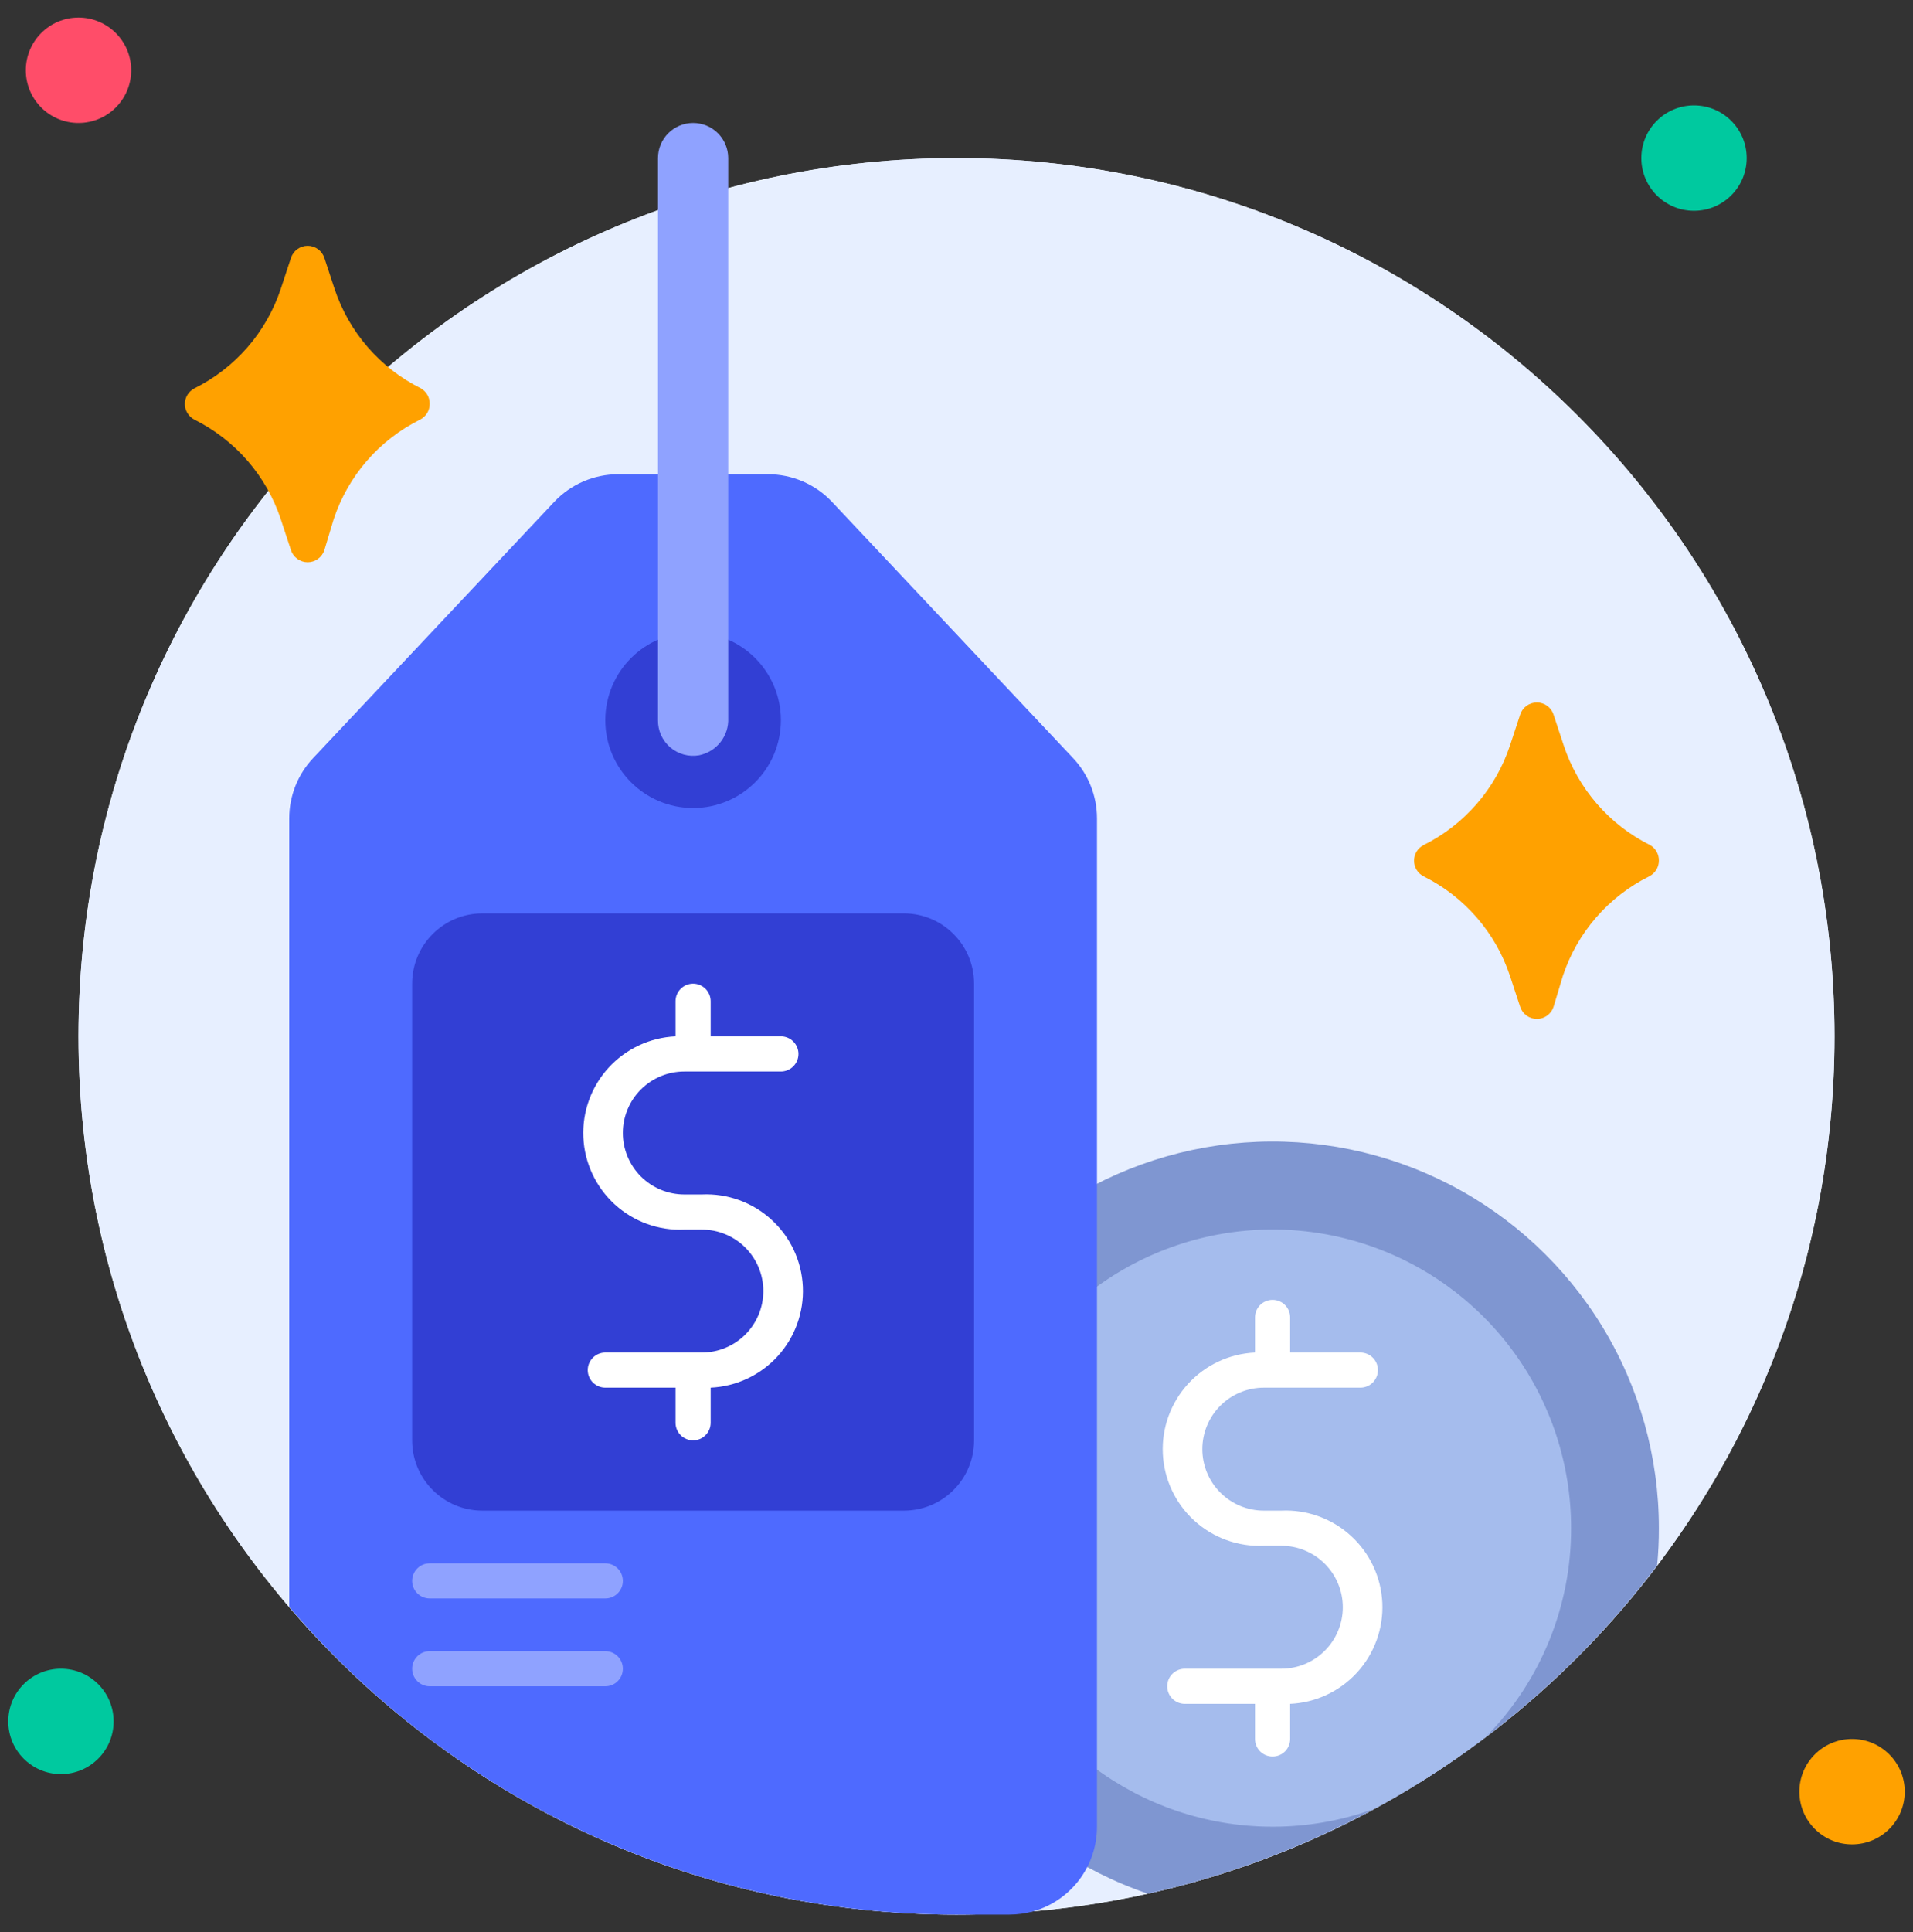 <svg width="103" height="104" viewBox="0 0 103 104" fill="none" xmlns="http://www.w3.org/2000/svg">
<rect x="0" y="0" width="103" height="104" fill="#333333" stroke="none"/>
<path d="M51.5 103.054C77.608 103.054 98.773 81.89 98.773 55.782C98.773 29.674 77.608 8.509 51.5 8.509C25.392 8.509 4.227 29.674 4.227 55.782C4.227 81.89 25.392 103.054 51.5 103.054Z" fill="#E7EFFF"/>
<path d="M51.5 103.054C77.608 103.054 98.773 81.89 98.773 55.782C98.773 29.674 77.608 8.509 51.5 8.509C25.392 8.509 4.227 29.674 4.227 55.782C4.227 81.89 25.392 103.054 51.5 103.054Z" fill="#E7EFFF"/>
<path d="M23.136 21.745C23.136 21.92 23.087 22.091 22.995 22.24C22.903 22.388 22.772 22.508 22.616 22.587C21.526 23.13 20.553 23.883 19.755 24.803C18.957 25.723 18.348 26.791 17.965 27.948L17.464 29.612C17.401 29.801 17.281 29.965 17.12 30.082C16.959 30.199 16.765 30.262 16.565 30.262C16.366 30.262 16.172 30.199 16.011 30.082C15.85 29.965 15.729 29.801 15.667 29.612L15.119 27.948C14.735 26.791 14.127 25.723 13.329 24.803C12.53 23.883 11.558 23.13 10.467 22.587C10.312 22.508 10.182 22.387 10.092 22.238C10.001 22.09 9.953 21.919 9.953 21.745C9.953 21.571 10.001 21.401 10.092 21.252C10.182 21.104 10.312 20.983 10.467 20.904C11.558 20.361 12.53 19.608 13.329 18.688C14.127 17.768 14.735 16.699 15.119 15.543L15.667 13.879C15.729 13.69 15.85 13.525 16.011 13.409C16.172 13.292 16.366 13.229 16.565 13.229C16.765 13.229 16.959 13.292 17.12 13.409C17.281 13.525 17.401 13.69 17.464 13.879L18.012 15.543C18.396 16.699 19.004 17.768 19.802 18.688C20.601 19.608 21.573 20.361 22.664 20.904C22.811 20.989 22.932 21.112 23.015 21.26C23.099 21.408 23.14 21.576 23.136 21.745ZM89.318 46.327C89.318 46.502 89.269 46.673 89.177 46.821C89.085 46.97 88.954 47.09 88.798 47.169C87.708 47.711 86.735 48.464 85.937 49.385C85.139 50.304 84.53 51.373 84.147 52.529L83.645 54.193C83.583 54.383 83.463 54.547 83.302 54.664C83.14 54.781 82.946 54.844 82.747 54.844C82.548 54.844 82.354 54.781 82.193 54.664C82.031 54.547 81.911 54.383 81.849 54.193L81.301 52.529C80.917 51.373 80.309 50.304 79.51 49.385C78.712 48.464 77.74 47.711 76.649 47.169C76.494 47.089 76.364 46.969 76.273 46.82C76.183 46.672 76.135 46.501 76.135 46.327C76.135 46.153 76.183 45.983 76.273 45.834C76.364 45.686 76.494 45.565 76.649 45.486C77.74 44.943 78.712 44.19 79.51 43.27C80.309 42.35 80.917 41.281 81.301 40.125L81.849 38.461C81.911 38.272 82.031 38.107 82.193 37.99C82.354 37.874 82.548 37.811 82.747 37.811C82.946 37.811 83.14 37.874 83.302 37.99C83.463 38.107 83.583 38.272 83.645 38.461L84.194 40.125C84.577 41.281 85.186 42.35 85.984 43.27C86.782 44.19 87.755 44.943 88.845 45.486C88.993 45.571 89.114 45.694 89.197 45.842C89.28 45.99 89.322 46.157 89.318 46.327Z" fill="#FFA100"/>
<path d="M4.227 6.618C5.794 6.618 7.064 5.348 7.064 3.782C7.064 2.215 5.794 0.945 4.227 0.945C2.661 0.945 1.391 2.215 1.391 3.782C1.391 5.348 2.661 6.618 4.227 6.618Z" fill="#FF4D69"/>
<path d="M91.209 11.345C92.775 11.345 94.045 10.076 94.045 8.509C94.045 6.943 92.775 5.673 91.209 5.673C89.643 5.673 88.373 6.943 88.373 8.509C88.373 10.076 89.643 11.345 91.209 11.345Z" fill="#00C99F"/>
<path d="M99.718 99.273C101.285 99.273 102.555 98.003 102.555 96.436C102.555 94.87 101.285 93.6 99.718 93.6C98.152 93.6 96.882 94.87 96.882 96.436C96.882 98.003 98.152 99.273 99.718 99.273Z" fill="#FFA100"/>
<path d="M3.282 95.491C4.848 95.491 6.118 94.221 6.118 92.654C6.118 91.088 4.848 89.818 3.282 89.818C1.715 89.818 0.445 91.088 0.445 92.654C0.445 94.221 1.715 95.491 3.282 95.491Z" fill="#00C99F"/>
<path d="M89.318 82.254C89.32 82.924 89.289 83.593 89.224 84.259C82.47 93.216 72.752 99.479 61.805 101.929C58.186 100.695 54.977 98.488 52.531 95.549C50.085 92.61 48.496 89.053 47.94 85.27C47.383 81.487 47.88 77.624 49.376 74.105C50.872 70.586 53.309 67.548 56.419 65.323C59.529 63.099 63.193 61.775 67.006 61.497C70.82 61.219 74.636 61.998 78.036 63.748C81.436 65.498 84.288 68.151 86.278 71.415C88.269 74.68 89.32 78.431 89.318 82.254Z" fill="#7F96D1"/>
<path d="M84.591 82.254C84.599 86.437 82.966 90.456 80.043 93.449C78.117 94.923 76.074 96.238 73.936 97.382C70.721 98.533 67.223 98.63 63.949 97.659C60.675 96.688 57.795 94.7 55.727 91.983C53.66 89.265 52.511 85.96 52.448 82.545C52.385 79.131 53.411 75.786 55.378 72.994C57.344 70.202 60.149 68.109 63.385 67.019C66.621 65.928 70.12 65.896 73.375 66.928C76.63 67.96 79.472 70.002 81.489 72.758C83.505 75.513 84.592 78.84 84.591 82.254Z" fill="#A5BCED"/>
<path d="M59.064 44.049V98.327C59.065 99.354 58.731 100.353 58.114 101.174C57.496 101.994 56.628 102.591 55.641 102.875C55.216 102.993 54.777 103.053 54.336 103.054H51.5C44.669 103.061 37.918 101.584 31.715 98.724C25.511 95.864 20.003 91.689 15.573 86.49V44.049C15.572 42.843 16.032 41.683 16.859 40.806L29.84 27.012C30.282 26.543 30.815 26.169 31.407 25.914C31.999 25.659 32.637 25.527 33.281 25.527H41.355C42 25.527 42.638 25.659 43.229 25.914C43.821 26.169 44.355 26.543 44.797 27.012L57.778 40.806C58.604 41.683 59.064 42.843 59.064 44.049Z" fill="#4E6AFF"/>
<path d="M37.318 43.491C39.929 43.491 42.045 41.374 42.045 38.764C42.045 36.153 39.929 34.036 37.318 34.036C34.707 34.036 32.591 36.153 32.591 38.764C32.591 41.374 34.707 43.491 37.318 43.491Z" fill="#323FD4"/>
<path d="M39.209 8.509V38.65C39.23 39.117 39.083 39.575 38.795 39.942C38.507 40.31 38.097 40.562 37.64 40.654C37.366 40.702 37.085 40.688 36.817 40.614C36.549 40.541 36.301 40.409 36.089 40.229C35.878 40.048 35.709 39.823 35.595 39.57C35.48 39.317 35.423 39.041 35.427 38.764V8.509C35.427 8.008 35.626 7.527 35.981 7.172C36.336 6.817 36.817 6.618 37.318 6.618C37.82 6.618 38.301 6.817 38.655 7.172C39.01 7.527 39.209 8.008 39.209 8.509Z" fill="#8FA2FF"/>
<path d="M68.991 81.309H68.046C67.168 81.309 66.326 80.96 65.706 80.34C65.085 79.719 64.736 78.878 64.736 78C64.736 77.122 65.085 76.281 65.706 75.66C66.326 75.04 67.168 74.691 68.046 74.691H73.246C73.496 74.691 73.737 74.591 73.914 74.414C74.091 74.237 74.191 73.996 74.191 73.745C74.191 73.495 74.091 73.254 73.914 73.077C73.737 72.9 73.496 72.8 73.246 72.8H69.464V70.909C69.464 70.658 69.364 70.418 69.187 70.24C69.01 70.063 68.769 69.964 68.518 69.964C68.267 69.964 68.027 70.063 67.85 70.24C67.672 70.418 67.573 70.658 67.573 70.909V72.8C66.194 72.863 64.896 73.471 63.965 74.49C63.034 75.51 62.546 76.857 62.609 78.236C62.672 79.615 63.28 80.913 64.299 81.844C65.319 82.775 66.666 83.263 68.046 83.2H68.991C69.869 83.2 70.71 83.549 71.331 84.169C71.951 84.79 72.3 85.632 72.3 86.509C72.3 87.387 71.951 88.228 71.331 88.849C70.71 89.469 69.869 89.818 68.991 89.818H63.791C63.54 89.818 63.3 89.918 63.122 90.095C62.945 90.272 62.846 90.513 62.846 90.764C62.846 91.014 62.945 91.255 63.122 91.432C63.3 91.609 63.54 91.709 63.791 91.709H67.573V93.6C67.573 93.851 67.672 94.091 67.85 94.269C68.027 94.446 68.267 94.545 68.518 94.545C68.769 94.545 69.01 94.446 69.187 94.269C69.364 94.091 69.464 93.851 69.464 93.6V91.709C70.843 91.646 72.141 91.038 73.071 90.019C74.002 88.999 74.49 87.652 74.427 86.273C74.365 84.894 73.757 83.596 72.737 82.665C71.718 81.734 70.37 81.246 68.991 81.309Z" fill="white"/>
<path d="M48.664 49.164H25.973C23.884 49.164 22.191 50.857 22.191 52.945V77.527C22.191 79.616 23.884 81.309 25.973 81.309H48.664C50.752 81.309 52.446 79.616 52.446 77.527V52.945C52.446 50.857 50.752 49.164 48.664 49.164Z" fill="#323FD4"/>
<path d="M37.791 64.291H36.845C35.968 64.291 35.126 63.942 34.505 63.322C33.885 62.701 33.536 61.859 33.536 60.982C33.536 60.104 33.885 59.263 34.505 58.642C35.126 58.021 35.968 57.673 36.845 57.673H42.045C42.296 57.673 42.537 57.573 42.714 57.396C42.891 57.218 42.991 56.978 42.991 56.727C42.991 56.477 42.891 56.236 42.714 56.059C42.537 55.881 42.296 55.782 42.045 55.782H38.264V53.891C38.264 53.64 38.164 53.4 37.987 53.222C37.809 53.045 37.569 52.945 37.318 52.945C37.067 52.945 36.827 53.045 36.65 53.222C36.472 53.4 36.373 53.64 36.373 53.891V55.782C34.994 55.844 33.696 56.453 32.765 57.472C31.834 58.492 31.346 59.839 31.409 61.218C31.472 62.597 32.08 63.895 33.099 64.826C34.119 65.757 35.466 66.245 36.845 66.182H37.791C38.669 66.182 39.51 66.53 40.131 67.151C40.751 67.772 41.1 68.613 41.1 69.491C41.1 70.368 40.751 71.21 40.131 71.831C39.51 72.451 38.669 72.8 37.791 72.8H32.591C32.34 72.8 32.1 72.9 31.922 73.077C31.745 73.254 31.645 73.495 31.645 73.745C31.645 73.996 31.745 74.237 31.922 74.414C32.1 74.591 32.34 74.691 32.591 74.691H36.373V76.582C36.373 76.832 36.472 77.073 36.65 77.25C36.827 77.428 37.067 77.527 37.318 77.527C37.569 77.527 37.809 77.428 37.987 77.25C38.164 77.073 38.264 76.832 38.264 76.582V74.691C39.643 74.628 40.941 74.02 41.871 73.001C42.802 71.981 43.29 70.634 43.227 69.254C43.165 67.875 42.557 66.578 41.537 65.647C40.517 64.716 39.17 64.228 37.791 64.291Z" fill="white"/>
<path d="M32.591 84.145H23.136C22.614 84.145 22.191 84.569 22.191 85.091C22.191 85.613 22.614 86.036 23.136 86.036H32.591C33.113 86.036 33.536 85.613 33.536 85.091C33.536 84.569 33.113 84.145 32.591 84.145Z" fill="#8FA2FF"/>
<path d="M32.591 88.873H23.136C22.614 88.873 22.191 89.296 22.191 89.818C22.191 90.34 22.614 90.764 23.136 90.764H32.591C33.113 90.764 33.536 90.34 33.536 89.818C33.536 89.296 33.113 88.873 32.591 88.873Z" fill="#8FA2FF"/>
</svg>
